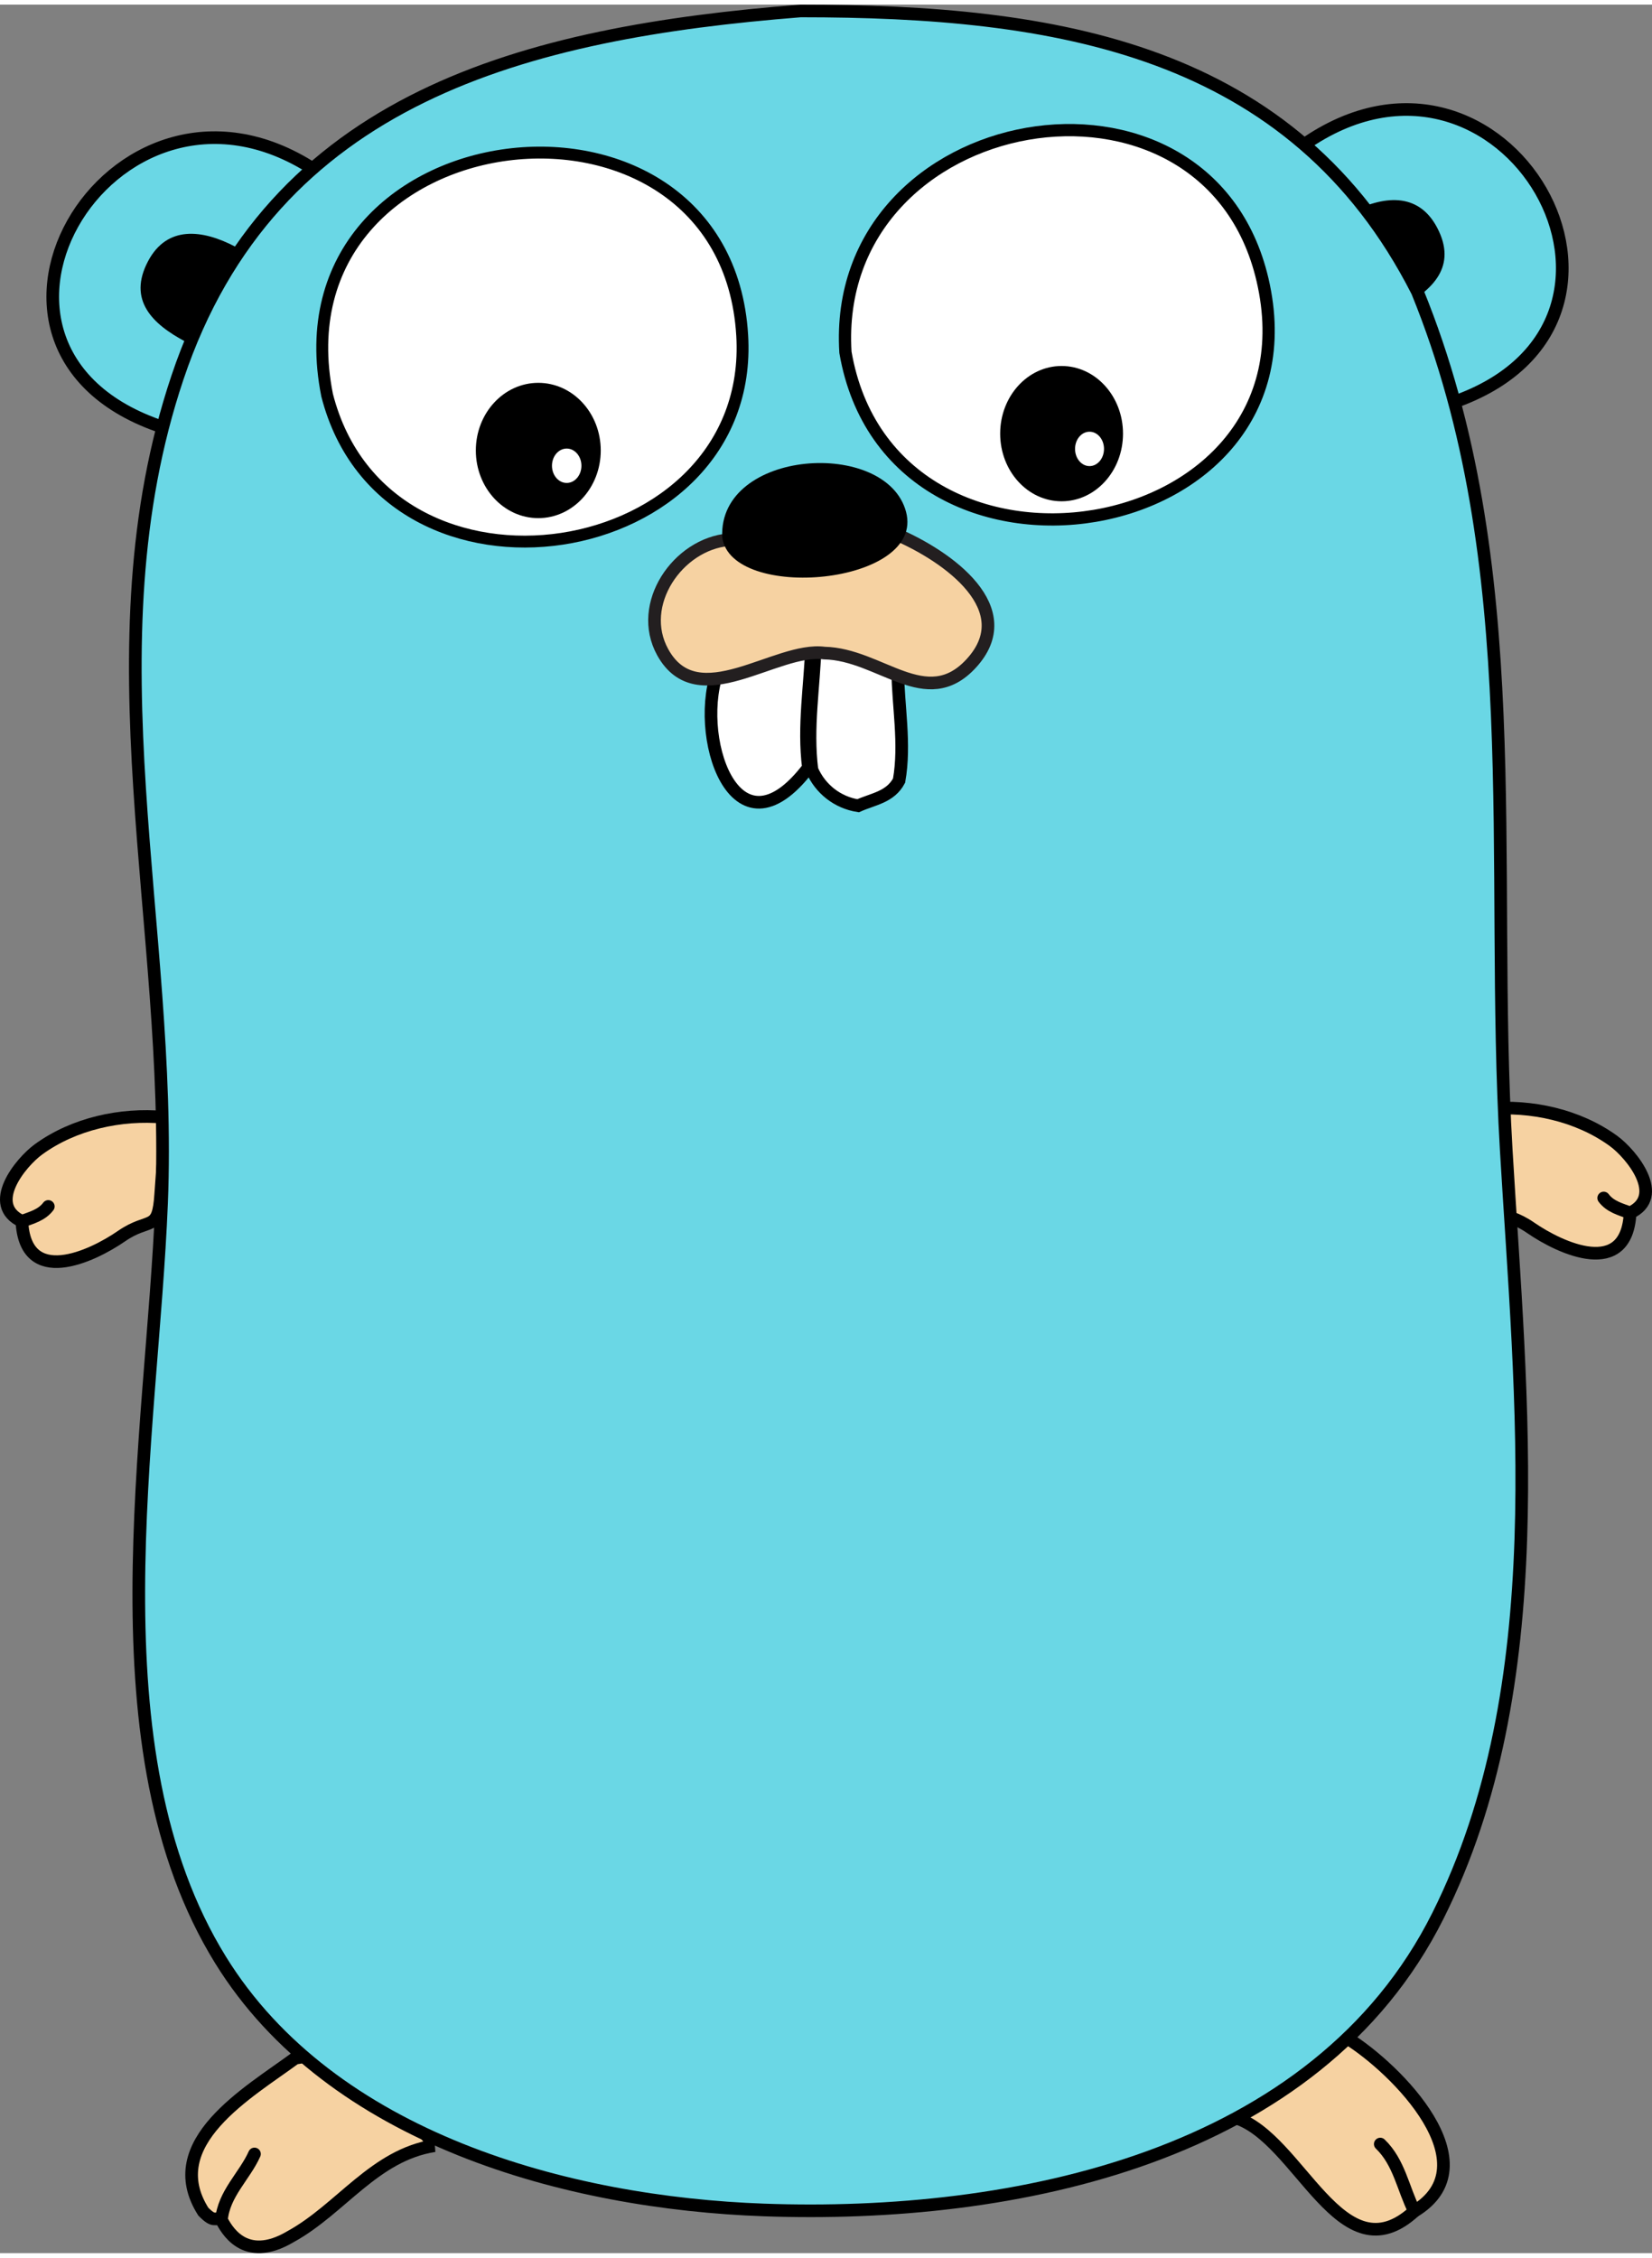 <svg xmlns="http://www.w3.org/2000/svg" width="60" height="82" viewBox="0 0 348607 474478" shape-rendering="geometricPrecision" text-rendering="geometricPrecision" image-rendering="optimizeQuality" fill-rule="evenodd" clip-rule="evenodd"><rect x="0" y="0" width="348607" height="474478" fill="#808080" stroke="none"/><defs><style><![CDATA[
    .str0 {stroke:black;stroke-width:2666.46;stroke-linecap:round}
    .str3 {stroke:#231F20;stroke-width:2666.46;stroke-linecap:round}
    .str1 {stroke:black;stroke-width:2584.5;stroke-linecap:round}
    .str2 {stroke:black;stroke-width:2507.58;stroke-linecap:round}
    .fil2 {fill:none}
    .fil4 {fill:black}
    .fil3 {fill:#6AD7E5}
    .fil1 {fill:#C6B198}
    .fil0 {fill:#F6D2A2}
    .fil5 {fill:white}
   ]]></style></defs><g id="Layer_x0020_1"><path class="fil0 str0" d="M4620 256737c679 13999 14664 7521 20998 3145 6012-4155 7771-701 8298-8901 346-5389 967-10779 662-16189-9092-824-18982 1341-26436 6756-3839 2789-11038 11694-3522 15189z"/><path class="fil1" d="M4620 256737c2035-757 4192-1295 5574-3136l-5574 3136zm0 0z"/><path id="1" class="fil2 str0" d="M4620 256737c2035-757 4192-1295 5574-3136m-5574 3136z"/><path class="fil3 str0" d="M36938 89969C-16652 74899 23197 6724 66231 34765L36938 89969zm238098-60320c42419-29794 80750 37427 31452 54340l-31452-54340z"/><path class="fil0 str0" d="M284160 429024c10775 6666 30469 26824 14306 36599-15530 14219-24223-15608-37854-19741 5871-7972 13312-15241 23548-16858z"/><path class="fil2 str0" d="M298466 465622c-2396-4765-3201-10326-7201-14166"/><path class="fil0 str0" d="M91670 451804c-12646 1957-19764 13367-30307 19160-9934 5924-13735-1896-14630-3484-1557-710-1426 662-3829-1759-9210-14534 9596-25159 19388-32379 13639-2757 22186 9067 29378 18462z"/><path class="fil2 str0" d="M46734 467480c482-5540 4874-9250 6966-13934"/><path class="fil4" d="M39174 71140c-7070-3740-12257-8820-7932-16997 4004-7571 11442-6749 18513-3009L39174 71140zm256145-7111c7070-3740 12257-8819 7932-16996-4004-7571-11442-6749-18513-3009l10581 20005z"/><path class="fil0 str0" d="M343987 254959c-679 13999-14664 7522-20998 3145-6013-4154-7771-701-8299-8901-345-5389-967-10779-661-16189 9092-824 18981 1341 26436 6756 3838 2790 11038 11694 3522 15189z"/><path class="fil1" d="M343987 254959c-2036-757-4193-1295-5574-3136l5574 3136zm0 0z"/><path id="1" class="fil2 str0" d="M343987 254959c-2036-757-4193-1295-5574-3136m5574 3136z"/><path class="fil3 str0" d="M168933 1333c53651 0 103944 7673 130161 59218 23533 57775 15164 120076 18753 181135 3083 52430 9916 113002-14407 161588-25587 51117-89525 63975-142202 62092-41376-1481-91359-14979-114712-52783-27397-44349-14426-110294-12436-159641 2357-58455-15834-117088 3370-174288C57382 19318 111109 5908 168933 1333z"/><path class="fil5 str1" d="M178405 73355c9632 55995 101161 41190 88014-15284-11789-50642-91216-36624-88014 15284z"/><path class="fil5 str2" d="M69028 82412c12485 48749 90533 36268 87591-12632-3524-58566-99527-47265-87591 12632z"/><path class="fil5 str0" d="M189448 140548c41 7279 1654 15453 277 23197-1858 3513-5504 3884-8647 5304-4346-682-8000-3536-9743-7601-1116-8839 416-17399 698-26242l17415 5342z"/><ellipse class="fil4" cx="113591" cy="94085" rx="13179" ry="14275"/><ellipse class="fil5" cx="119586" cy="97306" rx="3107" ry="3628"/><ellipse class="fil4" cx="224018" cy="90530" rx="12960" ry="14275"/><ellipse class="fil5" cx="229913" cy="93751" rx="3055" ry="3628"/><path class="fil5 str0" d="M151785 139755c-5751 13936 3206 41803 18809 21249-1116-8840 415-17399 697-26242l-19506 4993z"/><path class="fil0 str3" d="M153752 112917c-10717 914-19478 13657-13905 23738 7379 13353 23851-1181 34109 180 11808 242 21482 12485 30965 2213 10547-11424-4541-22550-16333-27524l-34836 1393z"/><path class="fil4" d="M152403 112359c-794-18568 34607-20889 38787-5347 4171 15505-37044 19107-38787 5347-1391-10988 0 0 0 0z"/></g></svg>